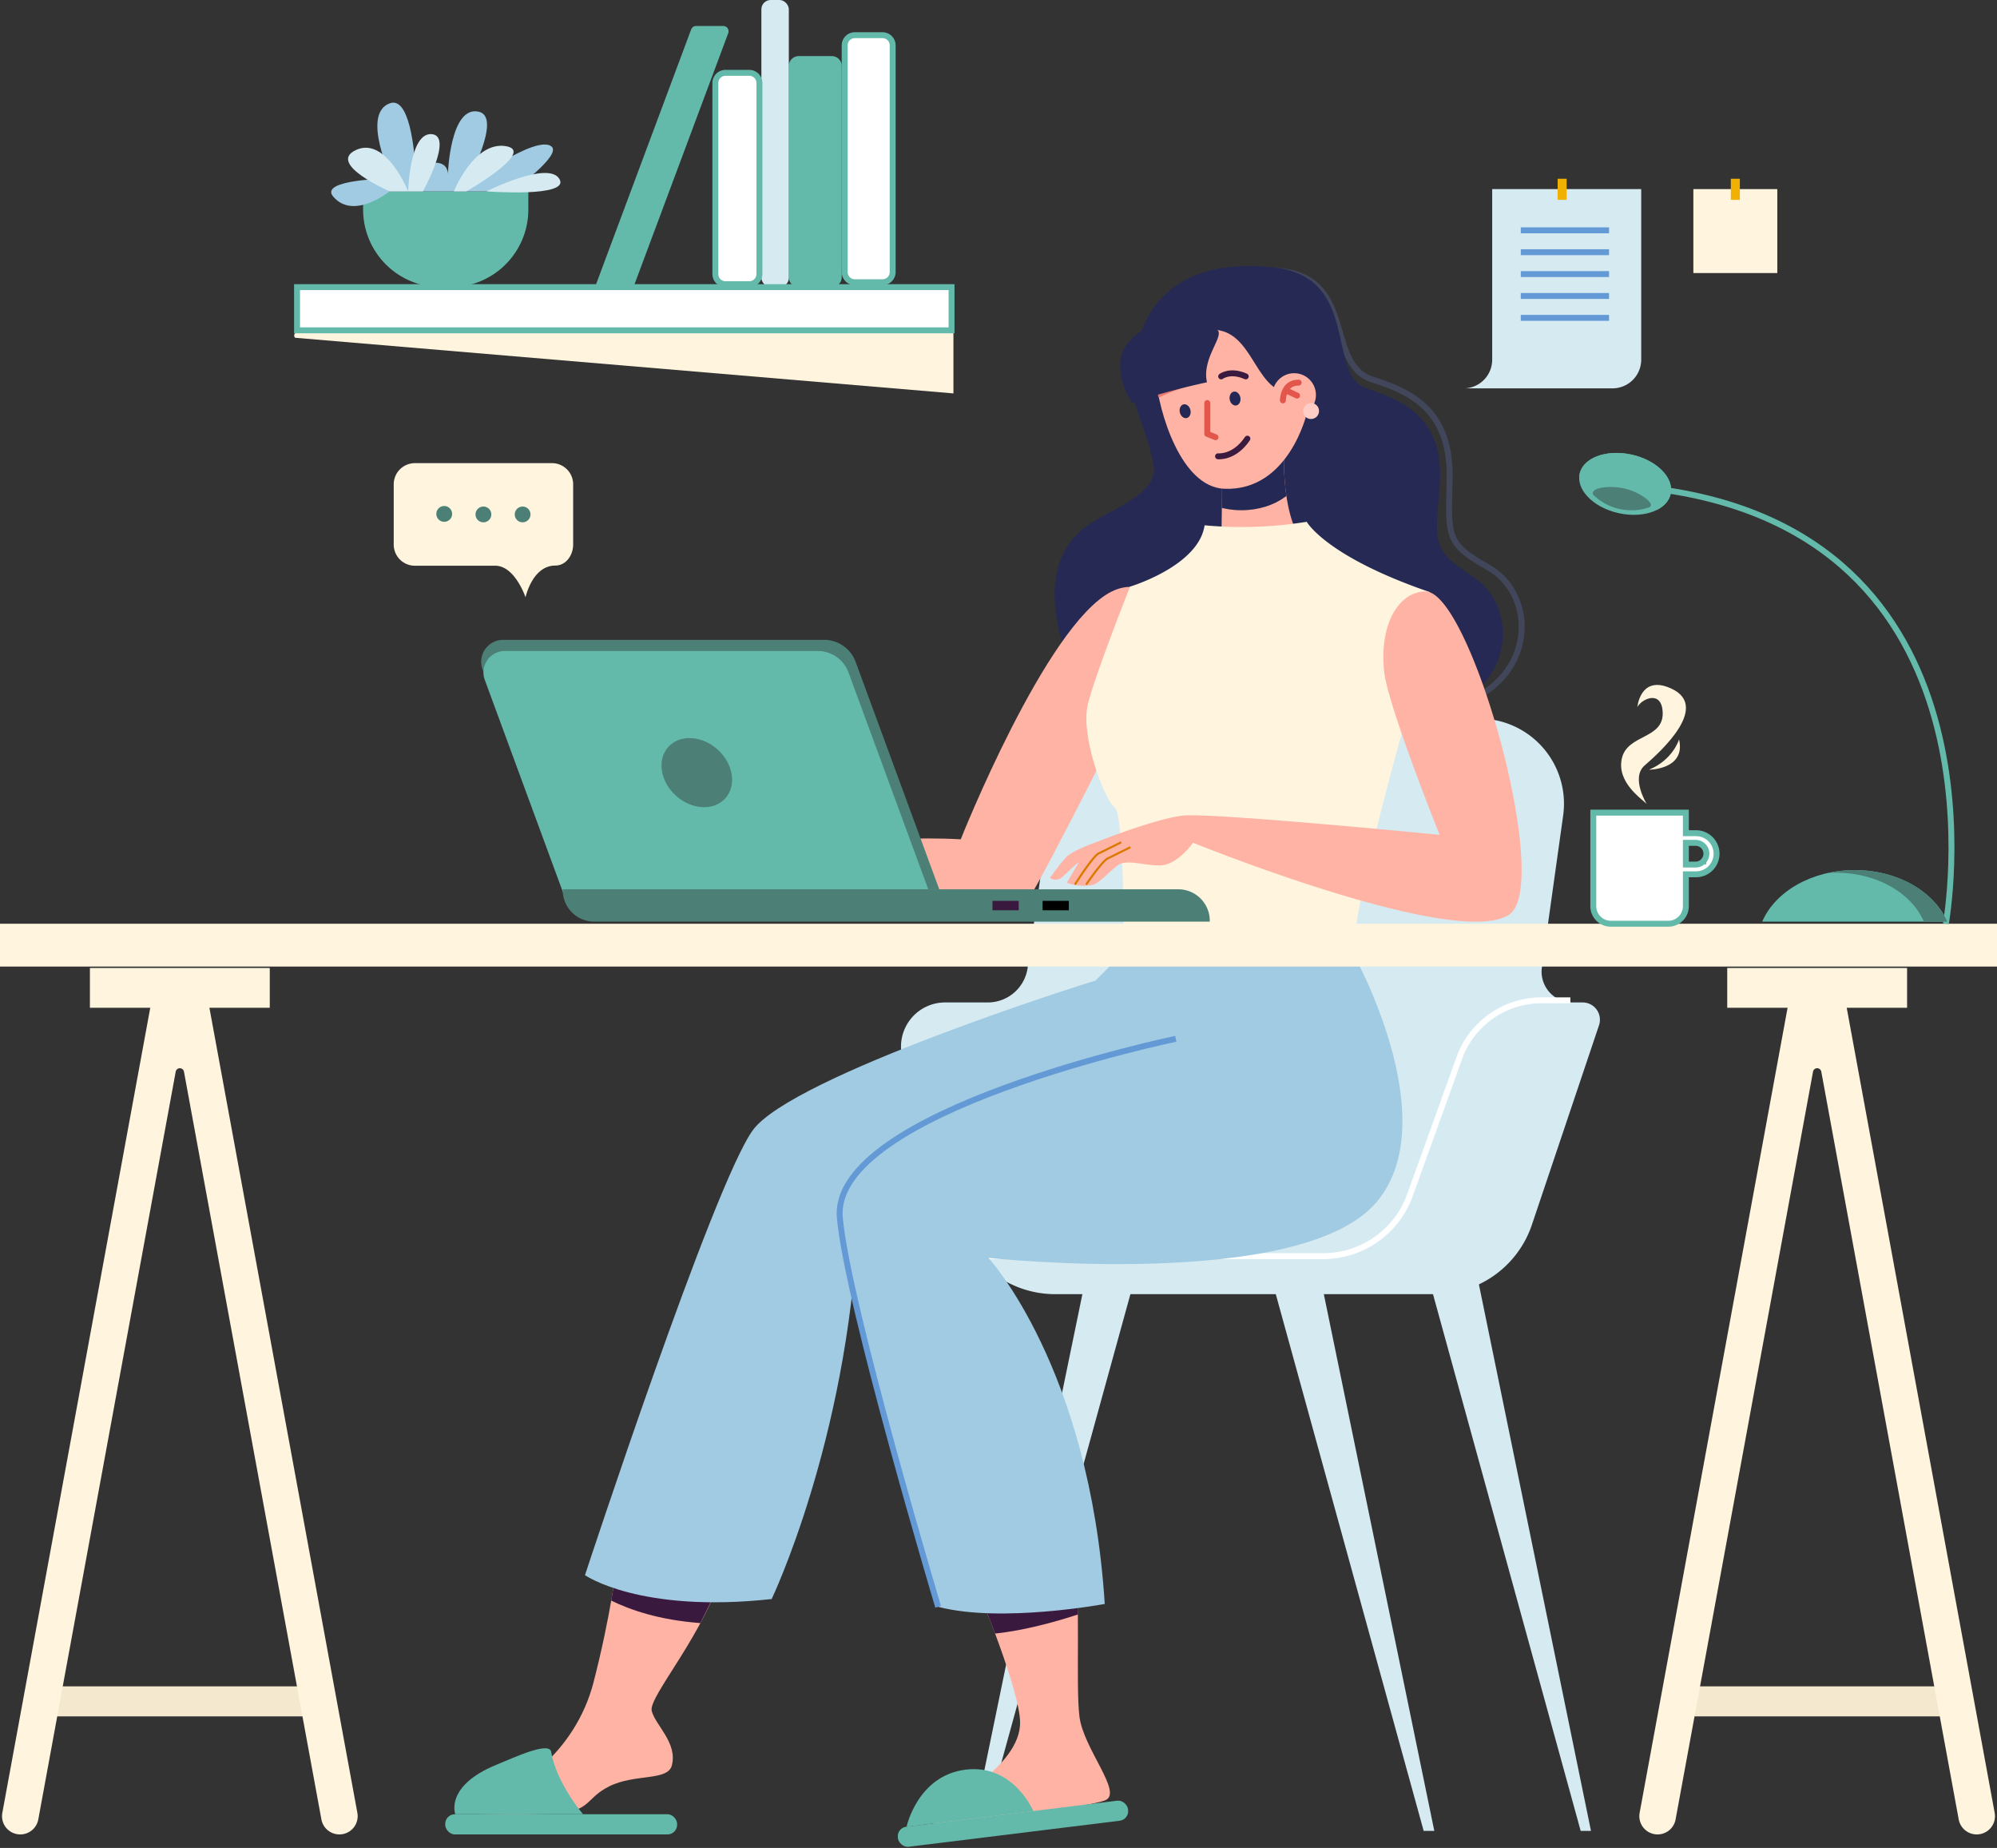 <svg id="drawkit-daily-life-vector-illustration-01" xmlns="http://www.w3.org/2000/svg" xmlns:xlink="http://www.w3.org/1999/xlink" width="1011.89" height="936.172" viewBox="0 0 1011.89 936.172">
  <rect x="0" y="0" width="1011.89" height="936.172" fill="#333333" stroke="none"/>
  <defs>
    <clipPath id="clip-path">
      <path id="Path_10" data-name="Path 10" d="M740.1,352.23s-3.23,41.78,13.5,54.59L708.06,406s1.07-46.27,0-53.75Z" fill="#ffb3a4"/>
    </clipPath>
  </defs>
  <g id="NOTES" transform="translate(-89.29 -127.75)">
    <rect id="Rectangle_65" data-name="Rectangle 65" width="42.53" height="42.53" transform="translate(947.33 223.55)" fill="#fff4de"/>
    <rect id="Rectangle_66" data-name="Rectangle 66" width="4.57" height="10.68" transform="translate(966.31 218.31)" fill="#f1b104"/>
    <path id="Path_1" data-name="Path 1" d="M920.9,223.55v86.39a14.55,14.55,0,0,1-14.55,14.55H831.57a14.53,14.53,0,0,0,13.82-14.52V223.55Z" fill="#d6eaf2"/>
    <rect id="Rectangle_67" data-name="Rectangle 67" width="4.57" height="10.68" transform="translate(878.55 218.31)" fill="#f1b104"/>
    <line id="Line_1" data-name="Line 1" x2="44.72" transform="translate(859.88 244.43)" fill="#fff" stroke="#639ad6" stroke-miterlimit="10" stroke-width="3"/>
    <line id="Line_2" data-name="Line 2" x2="44.72" transform="translate(859.88 255.52)" fill="#fff" stroke="#639ad6" stroke-miterlimit="10" stroke-width="3"/>
    <line id="Line_3" data-name="Line 3" x2="44.72" transform="translate(859.88 266.6)" fill="#fff" stroke="#639ad6" stroke-miterlimit="10" stroke-width="3"/>
    <line id="Line_4" data-name="Line 4" x2="44.72" transform="translate(859.88 277.69)" fill="#fff" stroke="#639ad6" stroke-miterlimit="10" stroke-width="3"/>
    <line id="Line_5" data-name="Line 5" x2="44.72" transform="translate(859.88 288.78)" fill="#fff" stroke="#639ad6" stroke-miterlimit="10" stroke-width="3"/>
  </g>
  <g id="CHAIR" transform="translate(-89.29 -127.75)">
    <path id="Path_2" data-name="Path 2" d="M638.11,781.58l-56.36,273.71h5.39l75.41-273.64" fill="#d6eaf2"/>
    <path id="Path_3" data-name="Path 3" d="M837.98,775.12l57.47,280.17h-5.22L814.89,781.53" fill="#d6eaf2"/>
    <path id="Path_4" data-name="Path 4" d="M759.71,781.58l56.35,273.71h-5.39L735.26,781.65" fill="#d6eaf2"/>
    <path id="Path_5" data-name="Path 5" d="M899.52,647.15l-34,101.05a51.65,51.65,0,0,1-49,35.18H624a51.66,51.66,0,0,1-49-35.18l-28-83.12a22.36,22.36,0,0,1,21.19-29.49h21.55A20.37,20.37,0,0,0,610,618.05l12.56-89.15a43.14,43.14,0,0,1,42.72-37.13H838.62a43.15,43.15,0,0,1,42.73,49.13l-10.78,76.92A15.6,15.6,0,0,0,886,635.59h5.2a8.76,8.76,0,0,1,8.32,11.56Z" fill="#d6eaf2"/>
    <path id="Path_6" data-name="Path 6" d="M885,634.51H870.76a44.31,44.31,0,0,0-42.31,30l-24.39,67.76a46.78,46.78,0,0,1-44.32,31.85H582.3" fill="none" stroke="#fff" stroke-miterlimit="10" stroke-width="3"/>
  </g>
  <g id="WOMAN" transform="translate(-89.29 -127.75)">
    <g id="HAIR">
      <path id="Path_7" data-name="Path 7" d="M733.78,264.85c43.81,1,25.92,47.06,50.78,55.13,17.6,5.71,39.74,14.12,39.27,49.43-.39,29.13-2.92,33.19,19.31,45.63,30.46,17,22.24,74.3-39.17,72.26" fill="none" stroke="#41465a" stroke-miterlimit="10" stroke-width="3"/>
      <path id="Path_8" data-name="Path 8" d="M667,298c1.07-2.92,10-41.52,68.17-34.72,43.52,5.09,26,54.32,46.6,61.27,15.62,5.26,39.63,13.25,37.06,48.47-2.12,29.05-4.89,33,16.56,46.69,29.4,18.84,17.78,75.5-43.4,69.8S639.24,486,635.1,474.14c-3-8.7-28.87-60.19,8.76-82.49,11.32-6.71,32.22-14.86,30-27.9C669.36,337.35,655.78,328.58,667,298Z" fill="#252954"/>
    </g>
    <g id="NECK">
      <path id="Path_9" data-name="Path 9" d="M740.1,352.23s-3.23,41.78,13.5,54.59L708.06,406s1.07-46.27,0-53.75Z" fill="#ffb3a4"/>
      <g id="Group_1" data-name="Group 1" clip-path="url(#clip-path)">
        <ellipse id="Ellipse_16" data-name="Ellipse 16" cx="31.25" cy="22.83" rx="31.25" ry="22.83" transform="translate(687.04 340.58)" fill="#242854"/>
      </g>
    </g>
    <g id="HEAD">
      <path id="Path_11" data-name="Path 11" d="M751.52,336.94s-9.12,39.82-41.94,38.42c-21.82-.93-33.1-38.58-34.69-56.61-1.33-15.05,18.29-26.62,32.66-23.57,17.7,3.76,18.66,33.13,37.26,31.42Z" fill="#ffb3a4"/>
      <path id="Path_12" data-name="Path 12" d="M698.38,321.31a126.245,126.245,0,0,0-22,7.84,63.183,63.183,0,0,1-2.27-11.4c-1-11,9.21-20.11,20.37-23.06,1.17.38,2.38.8,3.65,1.27C703.9,298.09,694.7,309.13,698.38,321.31Z" fill="#ea786c"/>
    </g>
    <g id="HAIR-2" data-name="HAIR">
      <path id="Path_13" data-name="Path 13" d="M705.28,294.42c6.07,2.24-7.34,14-4.41,27a370.207,370.207,0,0,0-38.07,10.37s-11.49-17.65-2.41-29.68S685.77,287.22,705.28,294.42Z" fill="#252954"/>
    </g>
    <circle id="Ellipse_17" data-name="Ellipse 17" cx="11.03" cy="11.03" r="11.03" transform="translate(734.02 316.81)" fill="#ffb3a4"/>
    <path id="LEFT_HAND" data-name="LEFT HAND" d="M652.43,427.49c14.9-7.52,31.16,2.67,23.1,26.36-5.84,17.15-57.95,118.46-63.86,127.26C575.78,601.19,435,578.4,435,578.4s-19.58,8.35-25.26,8.42c-2.49,0-17.64-2.84-17.64-2.84s-.49-1.75,1.84-3.93,18.62.28,12.84-5c-2.57-2.33-16,2.15-22,7.47s-8.55.81-8.55.81,5.93-10.06,8-11.84,15.53-9.16,24.48-10c6.49-.61,22,1.21,30.08,3.52,31.44-6.1,95.64-14.53,137.32-12.06C576.05,553,619.33,444.2,652.43,427.49Z" fill="#ffb3a4"/>
    <path id="TORSO" d="M751.41,392.09s9.6,17.51,62.3,35.6c0,0-.19,22.66-8.74,52.46-13.53,47.16-31,113.1-30.74,139.07,0,0-56.83,16.37-115.45,0,0,0,.44-78.68-4.55-82.24s-17.88-36.56-13.61-52.93,21.27-59.12,21.27-59.12,34.79-10.41,37.77-31.06a205.407,205.407,0,0,0,51.75-1.78Z" fill="#fff4de"/>
    <g id="LEGS">
      <g id="LEFT_LEG" data-name="LEFT LEG">
        <g id="FOOT">
          <path id="Path_14" data-name="Path 14" d="M456.27,921c-9.1,33.83-38.57,66.21-36.75,73.48s13.17,16.18,10.2,27.64c-2.08,8-18.74,4.12-31.65,10.55s-8.68,13.11-29.42,13.83-38.21,0-38.21,0,.36-8,9.82-9.82,40.34-20,49.8-56.75c8.76-34,11.64-58.93,11.64-58.93Z" fill="#ffb3a4"/>
          <path id="Path_15" data-name="Path 15" d="M456.27,921c-2.69,10-7.38,19.84-12.1,29-21.08-1.56-35.62-6.71-45.16-11.38,1.93-11,2.69-17.57,2.69-17.57Z" fill="#3a193f"/>
        </g>
        <path id="PANT" d="M659.2,609.63l-14.86,14.92c-5.46,1.45-153.51,48.38-173.52,75.66S385.7,925.73,385.7,925.73s27.64,19.41,94.59,12.1c0,0,38.18-79.74,43.64-189.24,0,0,169.15,11.65,193.89-29.1s3.67-102.22,3.67-102.22S677.94,615.34,659.2,609.63Z" fill="#a1cbe2"/>
        <g id="SLIPPER">
          <rect id="Rectangle_68" data-name="Rectangle 68" width="117.5" height="10.23" rx="4.87" transform="translate(314.89 1046.85)" fill="#64baaa"/>
          <path id="Path_16" data-name="Path 16" d="M384.73,1046.85s-13.58-15.87-16.13-31.53c-.9-5.54-18.12,2.49-27.8,6.47-26.31,10.81-20.8,25.06-20.8,25.06Z" fill="#64baaa"/>
        </g>
      </g>
      <g id="RIGHT_LEG" data-name="RIGHT LEG">
        <g id="FOOT-2" data-name="FOOT">
          <path id="Path_17" data-name="Path 17" d="M580.17,922.52c6.51,14.22,25.58,61.54,26,77.42.68,23.38-40.69,43.35-43.49,45.68-4.65,3.87.85,6.86.85,6.86s77.35-8.8,86-12.8-11.27-26.08-13.28-42.32.88-61.34-2.69-81.43Z" fill="#ffb3a4"/>
          <path id="Path_18" data-name="Path 18" d="M635.51,945.64c-11.81,3.87-27.24,8.11-42,9.68-5.11-13.69-10.46-26.5-13.35-32.8l53.45-6.59C634.94,923.33,635.38,934.14,635.51,945.64Z" fill="#3a193f"/>
        </g>
        <path id="PANT-2" data-name="PANT" d="M774.32,609.63s47.9,84.76,12.62,126.94C748.85,782.12,590.15,765,590.15,765s51.28,55.63,58.92,175.31c0,0-52.43,9.83-84.42,1.46,0,0-46.06-154-49.82-197.14C510.11,690.39,685.08,654,685.08,654l7.07-39S728.19,620.13,774.32,609.63Z" fill="#a1cbe2"/>
        <g id="SLIPPER-2" data-name="SLIPPER">
          <rect id="Rectangle_69" data-name="Rectangle 69" width="117.5" height="10.23" rx="4.87" transform="translate(543.632 1053.769) rotate(-7.03)" fill="#64baaa"/>
          <path id="Path_19" data-name="Path 19" d="M612.89,1045.26s-10-24-34.34-21-29.9,28.93-29.9,28.93Z" fill="#64baaa"/>
        </g>
      </g>
    </g>
    <g id="RIGHT_HAND" data-name="RIGHT HAND">
      <path id="Path_20" data-name="Path 20" d="M853.8,591.24c-27.29,17.31-160-36.57-160-36.57s-8,11.51-16.83,11.51-17-3.44-21.6.12-9.4,9.34-12.92,9.85A25.181,25.181,0,0,1,629.88,575s3-5.34,6.15-10.48c-2.81,1.89-6.63,6.1-8.76,7.75a4.89,4.89,0,0,1-6,.23s6.16-8.53,8.54-10.79,9.14-5.19,13.42-6.76c4.7-1.82,31.89-12.44,45.31-14,14.24-1.66,130.21,9.73,130.21,9.73s-26.41-65.8-28.12-82.85c-2.52-25.15,8.17-40.42,21-40.44C834.47,427.3,876.43,576.89,853.8,591.24Z" fill="#ffb3a4"/>
      <path id="Path_21" data-name="Path 21" d="M634.16,576.06a.48.48,0,0,1-.28-.08.52.52,0,0,1-.16-.72c.92-1.44,9.07-14.15,11.95-15.58,5-2.46,11.51-5.71,11.51-5.71l.47.94-11.51,5.71c-2.22,1.1-9.08,11.35-11.54,15.2A.51.51,0,0,1,634.16,576.06Z" fill="#db7800"/>
      <path id="Path_22" data-name="Path 22" d="M639.88,576.06a.52.52,0,0,1-.43-.81c.32-.48,7.95-11.62,10.87-13.06,5-2.47,11.51-5.71,11.51-5.71l.47.93s-6.52,3.25-11.51,5.71c-2.23,1.1-8.32,9.55-10.48,12.72a.53.53,0,0,1-.43.22Z" fill="#db7800"/>
    </g>
  </g>
  <g id="TABLE" transform="translate(-89.29 -127.75)">
    <rect id="Rectangle_70" data-name="Rectangle 70" width="1011.89" height="21.69" transform="translate(89.29 595.72)" fill="#fff4de"/>
    <rect id="Rectangle_71" data-name="Rectangle 71" width="126" height="15.21" transform="translate(947.14 982.06)" fill="#f4e8ce"/>
    <rect id="Rectangle_72" data-name="Rectangle 72" width="91.13" height="20.16" transform="translate(964.49 618.13)" fill="#fff4de"/>
    <path id="Path_23" data-name="Path 23" d="M1090.89,1057.07h0a9.26,9.26,0,0,1-9.11-7.58l-69.63-378.84a2.13,2.13,0,0,0-4.19,0l-69.64,378.84a9.25,9.25,0,0,1-9.11,7.58h0a9.26,9.26,0,0,1-9.11-10.93l75.1-408.56h29.7l75.1,408.56a9.25,9.25,0,0,1-9.11,10.93Z" fill="#fff4de"/>
    <rect id="Rectangle_73" data-name="Rectangle 73" width="126" height="15.21" transform="translate(117.51 982.06)" fill="#f4e8ce"/>
    <rect id="Rectangle_74" data-name="Rectangle 74" width="91.13" height="20.16" transform="translate(134.85 618.13)" fill="#fff4de"/>
    <path id="Path_24" data-name="Path 24" d="M261.26,1057.07h0a9.26,9.26,0,0,1-9.11-7.58L182.51,670.66a2.13,2.13,0,0,0-4.19,0l-69.63,378.83a9.26,9.26,0,0,1-9.11,7.58h0a9.25,9.25,0,0,1-9.11-10.93l75.09-408.56h29.71l75.1,408.56a9.26,9.26,0,0,1-9.11,10.93Z" fill="#fff4de"/>
  </g>
  <g id="MESSAGE_ICON" data-name="MESSAGE ICON" transform="translate(-89.29 -127.75)">
    <path id="Path_25" data-name="Path 25" d="M370.71,414.26c5.32,0,9-5.18,9-10.63V373.11A10.72,10.72,0,0,0,369,362.38H299.51a10.72,10.72,0,0,0-10.72,10.73v30.52a10.72,10.72,0,0,0,10.72,10.72h40.73c10,0,15.34,16,15.34,16S359,414.26,370.71,414.26Z" fill="#fff4de"/>
    <path id="Path_51" data-name="Path 51" d="M4,0A4,4,0,1,1,0,4,4,4,0,0,1,4,0Z" transform="translate(310.38 384.1)" fill="#4c8076"/>
    <path id="Path_50" data-name="Path 50" d="M4,0A4,4,0,1,1,0,4,4,4,0,0,1,4,0Z" transform="translate(330.24 384.36)" fill="#4c8076"/>
    <circle id="Ellipse_20" data-name="Ellipse 20" cx="4" cy="4" r="4" transform="translate(350.1 384.36)" fill="#4c8076"/>
  </g>
  <g id="LAPTOP" transform="translate(-89.29 -127.75)">
    <path id="Path_26" data-name="Path 26" d="M506.86,451.9H344.25a11.13,11.13,0,0,0-10.45,15l41,111.4H565.22L522.82,463a17,17,0,0,0-15.96-11.1Z" fill="#4c8076"/>
    <path id="Path_27" data-name="Path 27" d="M503.66,457.55H345.1a10.85,10.85,0,0,0-10.18,14.6l40,108.63H560.57L519.23,468.41A16.6,16.6,0,0,0,503.66,457.55Z" fill="#64baaa"/>
    <path id="Path_28" data-name="Path 28" d="M374.43,578.27H686.35a15.94,15.94,0,0,1,15.94,15.94v.43H390.37a15.94,15.94,0,0,1-15.94-15.94Z" fill="#4c8076"/>
    <path id="Path_49" data-name="Path 49" d="M15.76,0c8.7,0,15.76,8.708,15.76,19.45S24.464,38.9,15.76,38.9,0,30.192,0,19.45,7.056,0,15.76,0Z" transform="translate(417.362 517.87) rotate(-48)" fill="#4c8076"/>
    <rect id="Rectangle_75" data-name="Rectangle 75" width="13.29" height="4.77" transform="translate(592.19 584.13)" fill="#3a193f"/>
    <rect id="Rectangle_76" data-name="Rectangle 76" width="13.29" height="4.77" transform="translate(617.58 584.13)"/>
  </g>
  <g id="CUP" transform="translate(-89.29 -127.75)">
    <path id="Path_29" data-name="Path 29" d="M948.67,549.85h-5.14V539.44H896.62v47.38a8.89,8.89,0,0,0,8.9,8.9h29.11a8.9,8.9,0,0,0,8.9-8.9V570.67h5.14a10.41,10.41,0,1,0,0-20.82Zm3.66,14.29a5.46,5.46,0,0,1-3.88,1.6h-4.92v-11h4.92a5.48,5.48,0,0,1,3.88,9.36Z" fill="#fff" stroke="#64baaa" stroke-miterlimit="10" stroke-width="3"/>
    <path id="Path_30" data-name="Path 30" d="M923.65,535c-2.47-2.53-15.41-11-12.52-23.19s21.21-9.55,20.65-23.17c-.48-11.55-10.6-6.92-12.82-2.71,0,0,1.34-15.24,15.26-10.15,23.5,8.59-3.78,33-11.58,39.75C915.48,521.74,923.65,535,923.65,535Z" fill="#fff4de"/>
    <path id="Path_31" data-name="Path 31" d="M940.08,502.33s-3,10.29-15.21,15.35C924.87,517.68,943.61,517.68,940.08,502.33Z" fill="#fff4de"/>
  </g>
  <g id="LAMP" transform="translate(-89.29 -127.75)">
    <path id="Path_32" data-name="Path 32" d="M1075.25,595.72s35.16-192.63-140.94-219.52" fill="none" stroke="#64baaa" stroke-miterlimit="10" stroke-width="3"/>
    <path id="Path_33" data-name="Path 33" d="M1075.94,594.65H982.2c6.54-15.17,25-26.11,46.87-26.11S1069.4,579.48,1075.94,594.65Z" fill="#64baaa"/>
    <path id="Path_34" data-name="Path 34" d="M1075.94,594.65h-11.8c-6.21-14.39-23.77-24.77-44.47-24.77a38.638,38.638,0,0,0-4.32.16,63.106,63.106,0,0,1,13.72-1.5C1050.88,568.54,1069.4,579.48,1075.94,594.65Z" fill="#4c8076"/>
    <path id="Path_35" data-name="Path 35" d="M935.82,378c-.85,3.81-3.85,6.79-8.11,8.6-4.88,2.08-11.42,2.63-18.22,1.12S897,383,893.43,379c-3.1-3.44-4.57-7.41-3.73-11.22,1.81-8.18,13.6-12.53,26.34-9.72S937.63,369.8,935.82,378Z" fill="#64baaa"/>
    <path id="Path_36" data-name="Path 36" d="M935.82,378c-.79,3.57-3.49,6.42-7.35,8.26a10.28,10.28,0,0,0,3.63-5.68c1.69-7.64-6.57-15.95-18.44-18.58-11.2-2.47-21.62,1-24.19,7.8a10.2,10.2,0,0,1,.23-2c1.81-8.19,13.6-12.54,26.34-9.73S937.63,369.81,935.82,378Z" fill="#64baaa"/>
    <path id="Path_37" data-name="Path 37" d="M925.13,384.69a27.63,27.63,0,0,1-28.56-6.32c-1.65-3.6,8.09-4.86,15.68-3.18S928.27,382.79,925.13,384.69Z" fill="#4c8076"/>
  </g>
  <g id="SHELF" transform="translate(-89.29 -127.75)">
    <path id="SHADOW" d="M239.07,296.53H572.4v30.52L239,298.88C238.12,298.79,238.18,296.53,239.07,296.53Z" fill="#fff4de"/>
    <g id="BOOKS">
      <path id="Path_54" data-name="Path 54" d="M5.15,0H19.17a5.15,5.15,0,0,1,5.15,5.15V120a5.15,5.15,0,0,1-5.15,5.15H5.15A5.15,5.15,0,0,1,0,120V5.15A5.15,5.15,0,0,1,5.15,0Z" transform="translate(517.29 145.58)" fill="#fff" stroke="#64baaa" stroke-width="3"/>
      <path id="Path_52" data-name="Path 52" d="M5.03,0H21.77A5.03,5.03,0,0,1,26.8,5.03V112.01a5.03,5.03,0,0,1-5.03,5.03H5.03A5.03,5.03,0,0,1,0,112.01V5.03A5.03,5.03,0,0,1,5.03,0Z" transform="translate(488.99 156.17)" fill="#64baaa"/>
      <rect id="Rectangle_79" data-name="Rectangle 79" width="13.9" height="145.46" rx="4.69" transform="translate(475.09 127.75)" fill="#d6eaf2"/>
      <path id="Path_53" data-name="Path 53" d="M5.14,0H17.18a5.14,5.14,0,0,1,5.14,5.14v96.8a5.14,5.14,0,0,1-5.14,5.14H5.14A5.14,5.14,0,0,1,0,101.94V5.14A5.14,5.14,0,0,1,5.14,0Z" transform="translate(451.77 164.65)" fill="#fff" stroke="#64baaa" stroke-width="3"/>
      <path id="Path_38" data-name="Path 38" d="M410.26,273.21H390.78l48.73-130.57a2.66,2.66,0,0,1,2.48-1.73h13.82a2.69,2.69,0,0,1,2.48,3.64Z" fill="#64baaa"/>
    </g>
    <path id="SHELF-2" data-name="SHELF" d="M0,0H331.65V21.88H0Z" transform="translate(239.8 273.21)" fill="#fff" stroke="#64baaa" stroke-width="3"/>
    <g id="PLANT">
      <path id="Path_39" data-name="Path 39" d="M273.32,224.7H357v9.19a39.33,39.33,0,0,1-39.33,39.33h-5.06a39.33,39.33,0,0,1-39.33-39.33V224.7Z" fill="#64baaa"/>
      <path id="Path_40" data-name="Path 40" d="M348.63,224.7h-62s-18.14,14.79-28.49,2.66c-7.5-8.78,28.38-9.17,28.38-9.17l1.08-.38s-15.39-32.32-.84-37.71c10-3.73,12.48,23.65,13,32.54,5.29-2.21,15.61-5.4,16.5,3,0,0,1.15-34.59,15.64-31.29,12.05,2.75-5.82,35.26-5.82,35.26l1.25.76s33.11-24.18,41.23-18.56C374.7,206.06,348.63,224.7,348.63,224.7Z" fill="#a1cbe2"/>
      <path id="Path_41" data-name="Path 41" d="M296.12,224.7s.64-29.82,11.87-29-4.42,29-4.42,29Z" fill="#d6eaf2"/>
      <path id="Path_42" data-name="Path 42" d="M296.12,224.7s-11.26-28.14-26.52-20.93c-14.91,7,17.16,20.93,17.16,20.93Z" fill="#d6eaf2"/>
      <path id="Path_43" data-name="Path 43" d="M319.26,224.7s10.11-25.35,26.14-22.94-19.79,22.94-19.79,22.94Z" fill="#d6eaf2"/>
      <path id="Path_44" data-name="Path 44" d="M335.75,224.7s31.36-15.79,37-6.27S335.75,224.7,335.75,224.7Z" fill="#d6eaf2"/>
    </g>
  </g>
  <path id="Path_45" data-name="Path 45" d="M706.47,358.91s8.26.94,14.88-8.93" transform="translate(-89.29 -127.75)" fill="none" stroke="#3a1a3f" stroke-linecap="round" stroke-linejoin="round" stroke-width="3"/>
  <path id="Path_46" data-name="Path 46" d="M739.34,330.59s0-9.12,8-9" transform="translate(-89.29 -127.75)" fill="none" stroke="#e2564b" stroke-linecap="round" stroke-linejoin="round" stroke-width="3"/>
  <line id="Line_6" data-name="Line 6" x2="5.33" y2="2.49" transform="translate(651.9 197.91)" fill="none" stroke="#e2564b" stroke-linecap="round" stroke-linejoin="round" stroke-width="3"/>
  <circle id="Ellipse_22" data-name="Ellipse 22" cx="4.05" cy="4.05" r="4.05" transform="translate(660.26 204.17)" fill="#ffcdc5"/>
  <path id="Path_47" data-name="Path 47" d="M701.02,331.92v15.63l4.17,1.69" transform="translate(-89.29 -127.75)" fill="none" stroke="#e2564b" stroke-linecap="round" stroke-linejoin="round" stroke-width="3"/>
  <path id="Path_48" data-name="Path 48" d="M708.06,318.44s4.57-3.54,12.46,0" transform="translate(-89.29 -127.75)" fill="none" stroke="#3a1a3f" stroke-linecap="round" stroke-linejoin="round" stroke-width="3"/>
  <ellipse id="Ellipse_23" data-name="Ellipse 23" cx="2.75" cy="3.56" rx="2.75" ry="3.56" transform="matrix(0.985, -0.173, 0.173, 0.985, 622.474, 198.872)" fill="#242854"/>
  <ellipse id="Ellipse_24" data-name="Ellipse 24" cx="2.75" cy="3.56" rx="2.75" ry="3.56" transform="translate(597.026 205.484) rotate(-13.24)" fill="#242854"/>
  <path id="PANT-3" data-name="PANT" d="M564.65,941.76s-46.06-154-49.82-197.14C510.11,690.39,685.08,654,685.08,654" transform="translate(-89.29 -127.75)" fill="none" stroke="#639ad6" stroke-miterlimit="10" stroke-width="3"/>
</svg>
